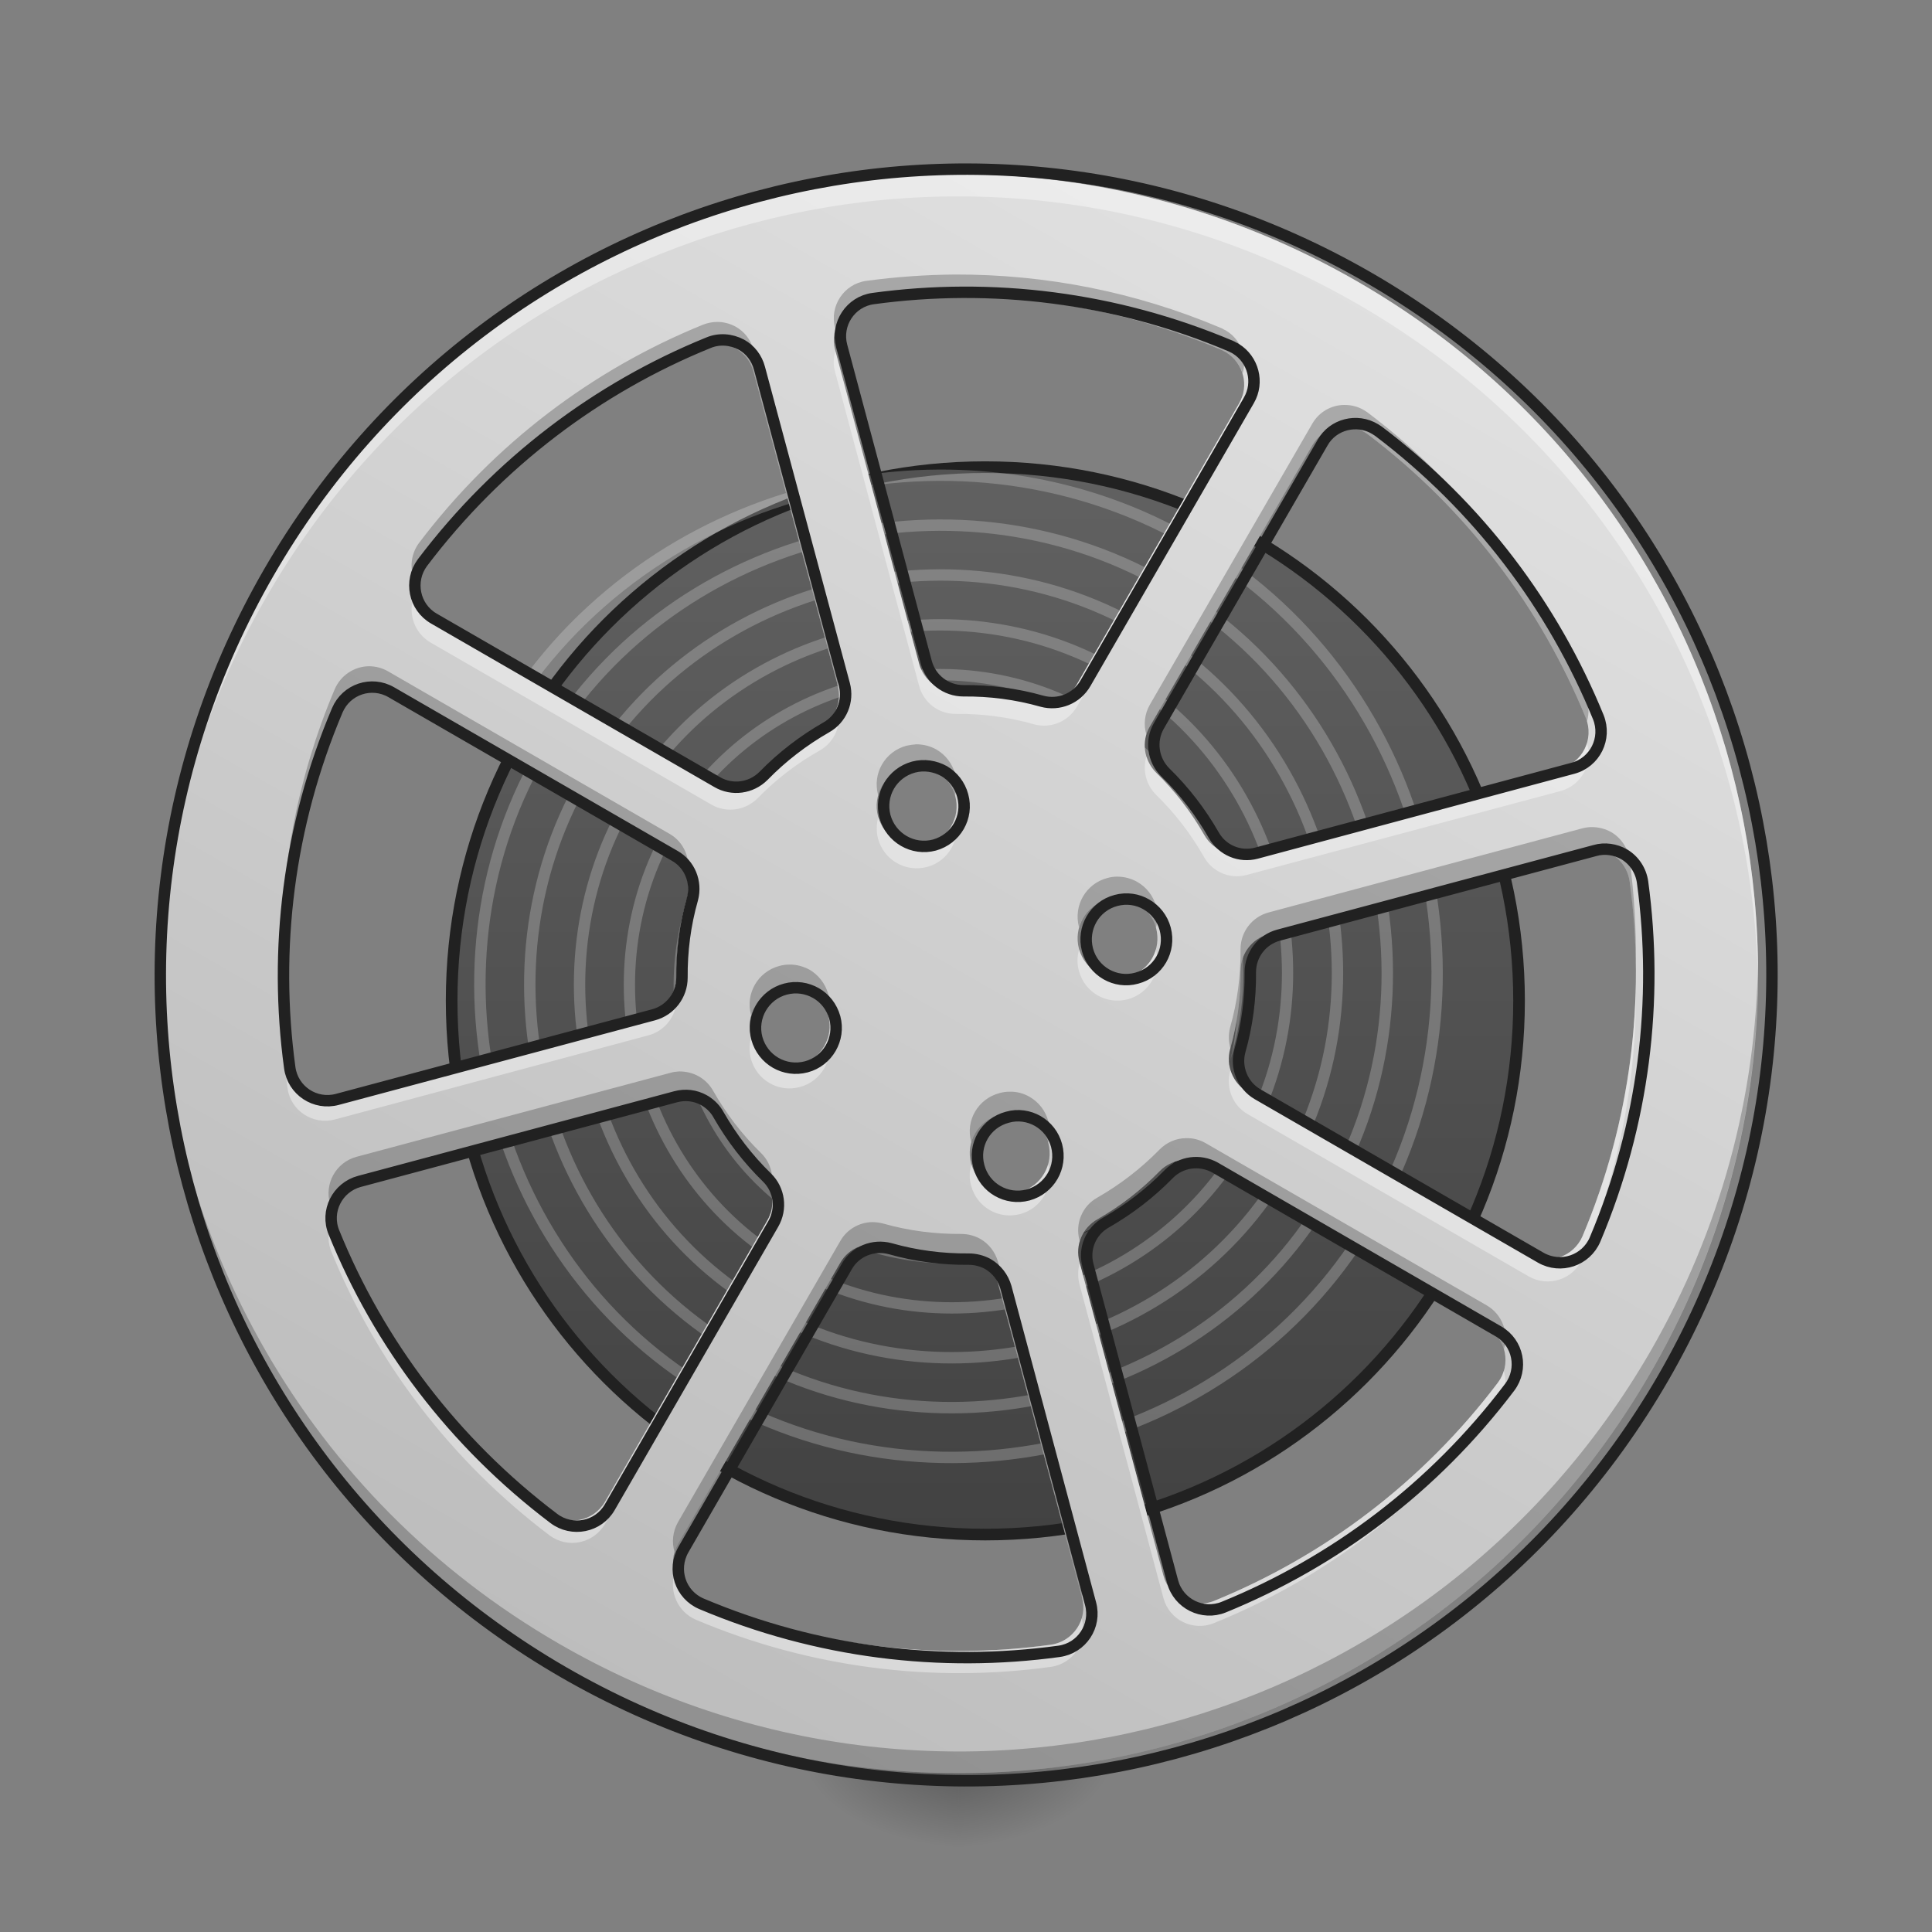 <?xml version="1.0" encoding="UTF-8"?>
<svg xmlns="http://www.w3.org/2000/svg" xmlns:xlink="http://www.w3.org/1999/xlink" width="32pt" height="32pt" viewBox="0 0 32 32" version="1.1">
<rect x="0" y="0" width="32" height="32" fill="#808080" stroke="none"/>
<defs>
<radialGradient id="radial0" gradientUnits="userSpaceOnUse" cx="450.909" cy="189.579" fx="450.909" fy="189.579" r="21.167" gradientTransform="matrix(0,-0.078,-0.141,-0,42.208,64.918)">
<stop offset="0" style="stop-color:rgb(0%,0%,0%);stop-opacity:0.314;"/>
<stop offset="0.222" style="stop-color:rgb(0%,0%,0%);stop-opacity:0.275;"/>
<stop offset="1" style="stop-color:rgb(0%,0%,0%);stop-opacity:0;"/>
</radialGradient>
<radialGradient id="radial1" gradientUnits="userSpaceOnUse" cx="450.909" cy="189.579" fx="450.909" fy="189.579" r="21.167" gradientTransform="matrix(-0,0.078,0.141,0,-10.455,-6.204)">
<stop offset="0" style="stop-color:rgb(0%,0%,0%);stop-opacity:0.314;"/>
<stop offset="0.222" style="stop-color:rgb(0%,0%,0%);stop-opacity:0.275;"/>
<stop offset="1" style="stop-color:rgb(0%,0%,0%);stop-opacity:0;"/>
</radialGradient>
<radialGradient id="radial2" gradientUnits="userSpaceOnUse" cx="450.909" cy="189.579" fx="450.909" fy="189.579" r="21.167" gradientTransform="matrix(-0,-0.078,0.141,-0,-10.455,64.918)">
<stop offset="0" style="stop-color:rgb(0%,0%,0%);stop-opacity:0.314;"/>
<stop offset="0.222" style="stop-color:rgb(0%,0%,0%);stop-opacity:0.275;"/>
<stop offset="1" style="stop-color:rgb(0%,0%,0%);stop-opacity:0;"/>
</radialGradient>
<radialGradient id="radial3" gradientUnits="userSpaceOnUse" cx="450.909" cy="189.579" fx="450.909" fy="189.579" r="21.167" gradientTransform="matrix(0,0.078,-0.141,0,42.208,-6.204)">
<stop offset="0" style="stop-color:rgb(0%,0%,0%);stop-opacity:0.314;"/>
<stop offset="0.222" style="stop-color:rgb(0%,0%,0%);stop-opacity:0.275;"/>
<stop offset="1" style="stop-color:rgb(0%,0%,0%);stop-opacity:0;"/>
</radialGradient>
<linearGradient id="linear0" gradientUnits="userSpaceOnUse" x1="254" y1="180.583" x2="254" y2="-94.583" gradientTransform="matrix(3.78,0,0,3.78,0,812.598)">
<stop offset="0" style="stop-color:rgb(25.882%,25.882%,25.882%);stop-opacity:1;"/>
<stop offset="1" style="stop-color:rgb(38.039%,38.039%,38.039%);stop-opacity:1;"/>
</linearGradient>
<linearGradient id="linear1" gradientUnits="userSpaceOnUse" x1="254" y1="254.667" x2="254" y2="-168.667" gradientTransform="matrix(0.054,0.031,-0.031,0.054,3.471,5.861)">
<stop offset="0" style="stop-color:rgb(74.118%,74.118%,74.118%);stop-opacity:1;"/>
<stop offset="1" style="stop-color:rgb(87.843%,87.843%,87.843%);stop-opacity:1;"/>
</linearGradient>
</defs>
<g id="surface3">
<path style=" stroke:none;fill-rule:nonzero;fill:url(#radial0);" d="M 15.875 29.355 L 18.523 29.355 L 18.523 28.035 L 15.875 28.035 Z M 15.875 29.355 "/>
<path style=" stroke:none;fill-rule:nonzero;fill:url(#radial1);" d="M 15.875 29.355 L 13.23 29.355 L 13.23 30.68 L 15.875 30.68 Z M 15.875 29.355 "/>
<path style=" stroke:none;fill-rule:nonzero;fill:url(#radial2);" d="M 15.875 29.355 L 13.23 29.355 L 13.23 28.035 L 15.875 28.035 Z M 15.875 29.355 "/>
<path style=" stroke:none;fill-rule:nonzero;fill:url(#radial3);" d="M 15.875 29.355 L 18.523 29.355 L 18.523 30.68 L 15.875 30.68 Z M 15.875 29.355 "/>
<path style="fill-rule:nonzero;fill:url(#linear0);stroke-width:11.339;stroke-linecap:round;stroke-linejoin:round;stroke:rgb(12.941%,12.941%,12.941%);stroke-opacity:1;stroke-miterlimit:4;" d="M 959.908 455.153 C 671.983 455.153 440.037 687.1 440.037 975.025 C 440.037 1263.187 671.983 1495.133 959.908 1495.133 C 1248.07 1495.133 1480.016 1263.187 1480.016 975.025 C 1480.016 687.1 1248.07 455.153 959.908 455.153 Z M 959.908 735.048 C 1092.888 735.048 1199.885 842.046 1199.885 975.025 C 1199.885 1108.004 1092.888 1215.002 959.908 1215.002 C 826.929 1215.002 719.931 1108.004 719.931 975.025 C 719.931 842.046 826.929 735.048 959.908 735.048 Z M 959.908 735.048 " transform="matrix(0.017,0,0,0.017,0,0)"/>
<path style=" stroke:none;fill-rule:evenodd;fill:rgb(98.039%,98.039%,98.039%);fill-opacity:0.235;" d="M 15.559 7.777 C 13.438 7.785 11.332 8.574 9.734 10.047 C 9.32 10.426 8.945 10.852 8.609 11.32 C 8.484 11.496 8.363 11.676 8.254 11.859 L 8.414 11.957 C 8.523 11.777 8.637 11.602 8.762 11.43 C 11.387 7.762 16.652 6.836 20.332 9.473 C 23.91 12.035 24.809 17.168 22.238 20.758 C 19.742 24.242 14.738 25.117 11.242 22.609 C 7.852 20.176 7 15.305 9.441 11.902 C 11.809 8.605 16.551 7.777 19.859 10.156 C 23.066 12.461 23.871 17.07 21.555 20.285 C 19.316 23.398 14.84 24.18 11.715 21.93 C 8.695 19.754 7.938 15.406 10.125 12.375 C 12.234 9.449 16.449 8.715 19.391 10.836 C 22.223 12.883 22.934 16.969 20.875 19.812 C 18.891 22.555 14.938 23.242 12.188 21.246 C 9.535 19.328 8.875 15.508 10.805 12.848 C 12.66 10.289 16.348 9.652 18.918 11.52 C 21.379 13.309 21.996 16.867 20.195 19.34 C 18.469 21.711 15.039 22.305 12.656 20.566 C 10.379 18.906 9.812 15.609 11.484 13.32 C 13.082 11.133 16.25 10.59 18.445 12.199 C 20.539 13.73 21.055 16.766 19.512 18.871 C 18.043 20.871 15.141 21.363 13.129 19.887 C 11.223 18.48 10.75 15.707 12.168 13.793 C 13.188 12.41 14.965 11.82 16.559 12.215 C 17.559 12.387 18.426 12.93 19.02 13.695 C 18.766 13.332 18.453 13.004 18.086 12.73 C 16.176 11.316 13.418 11.781 12.016 13.68 C 10.539 15.684 11.027 18.57 13.02 20.035 C 15.113 21.578 18.133 21.062 19.664 18.98 C 21.27 16.793 20.73 13.641 18.555 12.047 C 16.273 10.375 12.992 10.941 11.336 13.207 C 9.598 15.582 10.188 18.996 12.547 20.719 C 15.016 22.516 18.559 21.906 20.344 19.453 C 22.207 16.891 21.574 13.215 19.027 11.367 C 16.375 9.438 12.566 10.098 10.652 12.738 C 8.66 15.484 9.344 19.422 12.074 21.398 C 14.914 23.457 18.984 22.75 21.027 19.922 C 23.148 16.992 22.418 12.793 19.5 10.684 C 16.473 8.5 12.145 9.254 9.973 12.266 C 7.723 15.383 8.5 19.844 11.605 22.082 C 14.812 24.395 19.41 23.594 21.707 20.395 C 24.086 17.094 23.262 12.367 19.969 10.004 C 16.574 7.562 11.719 8.41 9.289 11.793 C 6.785 15.281 7.656 20.27 11.133 22.762 C 14.715 25.332 19.832 24.434 22.391 20.867 C 25.023 17.191 24.102 11.941 20.441 9.32 C 18.973 8.27 17.262 7.773 15.559 7.777 Z M 12.348 17.949 C 12.602 18.492 12.988 18.98 13.488 19.355 C 14.301 19.957 15.281 20.188 16.223 20.082 C 16.109 20.09 15.992 20.094 15.875 20.094 C 14.336 20.094 13.004 19.227 12.348 17.949 Z M 12.348 17.949 "/>
<path style=" stroke:none;fill-rule:nonzero;fill:url(#linear1);" d="M 22.492 4.668 C 16.145 1.004 8.082 3.164 4.418 9.512 C 0.754 15.859 2.914 23.918 9.262 27.586 C 15.609 31.25 23.668 29.09 27.336 22.742 C 31 16.395 28.84 8.332 22.492 4.668 Z M 20.309 5.836 C 20.594 6.012 20.695 6.387 20.523 6.684 L 17.836 11.336 C 17.691 11.586 17.398 11.703 17.125 11.629 C 16.699 11.508 16.266 11.453 15.832 11.457 C 15.547 11.457 15.297 11.266 15.223 10.992 L 13.832 5.793 C 13.734 5.43 13.977 5.062 14.348 5.012 C 16.293 4.746 18.324 4.988 20.227 5.793 C 20.242 5.801 20.262 5.809 20.277 5.82 C 20.289 5.824 20.297 5.828 20.309 5.836 Z M 22.598 7.156 C 22.617 7.168 22.633 7.18 22.652 7.191 C 24.301 8.438 25.523 10.074 26.266 11.891 C 26.406 12.242 26.211 12.633 25.848 12.73 L 20.648 14.125 C 20.375 14.199 20.086 14.078 19.945 13.828 C 19.73 13.453 19.465 13.105 19.148 12.797 C 18.945 12.594 18.902 12.281 19.043 12.035 L 21.734 7.379 C 21.906 7.074 22.301 6.977 22.598 7.156 Z M 26.691 14.145 C 26.855 14.242 26.965 14.41 26.992 14.598 C 27.258 16.543 27.016 18.574 26.211 20.477 C 26.062 20.82 25.648 20.961 25.32 20.773 L 20.664 18.086 C 20.418 17.941 20.301 17.648 20.375 17.375 C 20.496 16.949 20.551 16.516 20.547 16.082 C 20.547 15.797 20.734 15.547 21.012 15.473 L 26.211 14.082 C 26.371 14.035 26.547 14.062 26.691 14.145 Z M 12.184 5.77 C 12.332 5.852 12.438 5.992 12.48 6.156 L 13.875 11.352 C 13.949 11.629 13.828 11.918 13.578 12.059 C 13.203 12.273 12.855 12.539 12.547 12.855 C 12.344 13.059 12.031 13.102 11.785 12.957 L 7.129 10.27 C 6.805 10.082 6.719 9.652 6.941 9.352 C 8.188 7.703 9.824 6.477 11.641 5.738 C 11.816 5.664 12.016 5.68 12.184 5.77 Z M 15.516 12.777 C 15.66 12.863 15.773 13.004 15.82 13.18 C 15.918 13.535 15.707 13.895 15.355 13.992 C 15 14.086 14.641 13.875 14.543 13.523 C 14.449 13.168 14.656 12.809 15.012 12.711 C 15.188 12.664 15.367 12.695 15.516 12.777 Z M 18.84 14.969 C 18.988 15.055 19.102 15.195 19.148 15.371 C 19.242 15.727 19.035 16.086 18.68 16.18 C 18.328 16.277 17.965 16.066 17.871 15.715 C 17.777 15.359 17.984 14.996 18.34 14.902 C 18.516 14.855 18.695 14.883 18.84 14.969 Z M 6.43 11.48 L 11.086 14.168 C 11.336 14.309 11.453 14.602 11.379 14.879 C 11.258 15.305 11.203 15.738 11.207 16.172 C 11.207 16.457 11.016 16.707 10.742 16.781 L 5.543 18.172 C 5.18 18.27 4.812 18.027 4.762 17.652 C 4.496 15.711 4.738 13.68 5.543 11.777 C 5.691 11.43 6.105 11.293 6.43 11.48 Z M 19.969 19.293 L 24.625 21.984 C 24.949 22.172 25.035 22.602 24.809 22.902 C 23.562 24.551 21.93 25.773 20.109 26.516 C 19.762 26.656 19.367 26.461 19.27 26.098 L 17.879 20.898 C 17.805 20.625 17.926 20.336 18.176 20.195 C 18.551 19.98 18.898 19.715 19.207 19.398 C 19.406 19.195 19.719 19.152 19.969 19.293 Z M 13.41 16.426 C 13.555 16.508 13.668 16.648 13.719 16.828 C 13.812 17.18 13.602 17.543 13.25 17.637 C 12.895 17.73 12.535 17.523 12.438 17.168 C 12.344 16.816 12.555 16.453 12.906 16.359 C 13.082 16.312 13.262 16.34 13.41 16.426 Z M 17.055 18.527 C 17.203 18.613 17.316 18.754 17.363 18.93 C 17.457 19.285 17.25 19.645 16.895 19.742 C 16.543 19.836 16.18 19.629 16.086 19.273 C 15.988 18.918 16.199 18.559 16.555 18.465 C 16.73 18.414 16.91 18.445 17.055 18.527 Z M 16.23 20.875 C 16.379 20.961 16.484 21.098 16.531 21.262 L 17.922 26.461 C 18.02 26.824 17.777 27.191 17.402 27.242 C 15.461 27.508 13.43 27.266 11.527 26.461 C 11.18 26.312 11.043 25.898 11.23 25.57 L 13.918 20.914 C 14.059 20.668 14.352 20.551 14.629 20.625 C 15.055 20.746 15.488 20.801 15.922 20.797 C 16.027 20.797 16.137 20.824 16.23 20.875 Z M 11.566 18.184 C 11.578 18.191 11.586 18.195 11.594 18.199 C 11.684 18.258 11.758 18.332 11.809 18.426 C 12.023 18.801 12.289 19.148 12.605 19.457 C 12.809 19.656 12.852 19.969 12.707 20.219 L 10.02 24.875 C 9.832 25.199 9.402 25.285 9.102 25.059 C 7.453 23.812 6.227 22.18 5.488 20.359 C 5.344 20.012 5.543 19.617 5.906 19.52 L 11.102 18.129 C 11.262 18.086 11.426 18.105 11.566 18.184 Z M 11.566 18.184 "/>
<path style=" stroke:none;fill-rule:nonzero;fill:rgb(100%,100%,100%);fill-opacity:0.392;" d="M 15.906 2.883 C 11.328 2.871 6.883 5.246 4.418 9.512 C 3.18 11.66 2.605 14.008 2.637 16.312 C 2.668 14.125 3.242 11.914 4.418 9.879 C 8.082 3.531 16.145 1.371 22.492 5.039 C 26.691 7.461 29.055 11.809 29.117 16.312 C 29.184 11.68 26.805 7.16 22.492 4.668 C 20.41 3.465 18.141 2.891 15.906 2.883 Z M 13.836 5.816 C 13.805 5.926 13.797 6.043 13.832 6.16 L 15.223 11.359 C 15.297 11.637 15.547 11.828 15.832 11.824 C 16.266 11.82 16.699 11.875 17.125 11.996 C 17.398 12.074 17.691 11.953 17.836 11.707 L 20.523 7.051 C 20.613 6.895 20.629 6.715 20.578 6.555 C 20.566 6.598 20.547 6.641 20.523 6.684 L 17.836 11.336 C 17.691 11.586 17.398 11.703 17.125 11.629 C 16.699 11.508 16.266 11.453 15.832 11.457 C 15.547 11.457 15.297 11.266 15.223 10.992 Z M 6.844 9.914 C 6.762 10.184 6.871 10.488 7.129 10.641 L 11.785 13.328 C 12.031 13.469 12.344 13.426 12.547 13.223 C 12.855 12.906 13.203 12.641 13.578 12.43 C 13.828 12.289 13.949 11.996 13.875 11.723 L 13.867 11.699 C 13.824 11.848 13.723 11.977 13.578 12.059 C 13.203 12.273 12.855 12.539 12.547 12.855 C 12.344 13.059 12.031 13.102 11.785 12.957 L 7.129 10.27 C 6.988 10.188 6.891 10.059 6.844 9.914 Z M 26.285 12.312 C 26.223 12.508 26.066 12.672 25.848 12.73 L 20.648 14.125 C 20.375 14.199 20.086 14.078 19.945 13.828 C 19.73 13.453 19.465 13.105 19.148 12.797 C 19.074 12.719 19.02 12.629 18.988 12.531 C 18.922 12.754 18.98 12.996 19.148 13.164 C 19.465 13.473 19.73 13.82 19.945 14.199 C 20.086 14.445 20.375 14.566 20.648 14.492 L 25.848 13.102 C 26.195 13.008 26.387 12.648 26.285 12.312 Z M 14.547 13.535 C 14.516 13.648 14.512 13.77 14.543 13.891 C 14.641 14.246 15 14.453 15.355 14.359 C 15.707 14.266 15.918 13.902 15.82 13.551 C 15.82 13.543 15.82 13.543 15.82 13.539 C 15.758 13.75 15.586 13.93 15.355 13.992 C 15.004 14.086 14.648 13.883 14.547 13.535 Z M 11.371 14.895 C 11.258 15.316 11.203 15.746 11.207 16.172 C 11.207 16.457 11.016 16.707 10.742 16.781 L 5.543 18.172 C 5.18 18.27 4.812 18.027 4.762 17.652 C 4.703 17.211 4.668 16.766 4.66 16.316 C 4.652 16.891 4.684 17.461 4.762 18.023 C 4.812 18.395 5.18 18.637 5.543 18.543 L 10.742 17.148 C 11.016 17.074 11.207 16.824 11.207 16.539 C 11.203 16.105 11.258 15.672 11.379 15.246 C 11.41 15.129 11.406 15.004 11.371 14.895 Z M 17.875 15.727 C 17.84 15.836 17.836 15.961 17.871 16.082 C 17.965 16.438 18.328 16.645 18.68 16.551 C 19.035 16.453 19.242 16.094 19.148 15.738 C 19.148 15.734 19.145 15.73 19.145 15.727 C 19.082 15.941 18.914 16.117 18.68 16.18 C 18.332 16.273 17.973 16.07 17.875 15.727 Z M 27.094 16.305 C 27.07 17.707 26.781 19.125 26.211 20.477 C 26.062 20.82 25.648 20.961 25.32 20.773 L 20.664 18.086 C 20.523 18.004 20.426 17.875 20.379 17.727 C 20.379 17.734 20.379 17.738 20.375 17.742 C 20.301 18.02 20.418 18.312 20.664 18.453 L 25.32 21.141 C 25.648 21.328 26.062 21.191 26.211 20.844 C 26.832 19.375 27.117 17.828 27.094 16.305 Z M 12.441 17.18 C 12.41 17.293 12.406 17.414 12.438 17.539 C 12.535 17.891 12.895 18.102 13.25 18.004 C 13.602 17.91 13.812 17.547 13.719 17.195 C 13.715 17.191 13.715 17.188 13.715 17.184 C 13.652 17.398 13.48 17.574 13.25 17.637 C 12.898 17.73 12.543 17.527 12.441 17.18 Z M 16.09 19.285 C 16.055 19.398 16.051 19.52 16.086 19.641 C 16.18 19.996 16.543 20.203 16.895 20.109 C 17.25 20.016 17.457 19.652 17.363 19.301 C 17.363 19.297 17.359 19.293 17.359 19.289 C 17.297 19.504 17.129 19.68 16.895 19.742 C 16.547 19.836 16.188 19.633 16.09 19.285 Z M 12.766 20.09 C 12.75 20.133 12.734 20.176 12.707 20.219 L 10.02 24.875 C 9.832 25.199 9.402 25.285 9.102 25.059 C 7.453 23.812 6.227 22.18 5.488 20.359 C 5.48 20.344 5.473 20.328 5.469 20.309 C 5.43 20.441 5.43 20.59 5.488 20.73 C 6.227 22.547 7.453 24.184 9.102 25.43 C 9.402 25.656 9.832 25.566 10.02 25.242 L 12.707 20.586 C 12.797 20.43 12.816 20.25 12.766 20.09 Z M 17.883 20.922 C 17.852 21.031 17.848 21.152 17.879 21.27 L 19.27 26.469 C 19.367 26.832 19.762 27.027 20.109 26.883 C 21.93 26.145 23.562 24.918 24.809 23.27 C 24.938 23.102 24.965 22.891 24.906 22.707 C 24.887 22.777 24.855 22.84 24.809 22.902 C 23.562 24.551 21.93 25.773 20.109 26.516 C 19.762 26.656 19.367 26.461 19.27 26.098 Z M 11.172 26.066 C 11.082 26.367 11.227 26.699 11.527 26.828 C 13.43 27.633 15.461 27.875 17.402 27.609 C 17.777 27.559 18.02 27.191 17.922 26.828 L 17.918 26.805 C 17.848 27.027 17.656 27.207 17.402 27.242 C 15.461 27.508 13.43 27.266 11.527 26.461 C 11.348 26.383 11.227 26.238 11.172 26.066 Z M 11.172 26.066 "/>
<path style=" stroke:none;fill-rule:nonzero;fill:rgb(0%,0%,0%);fill-opacity:0.235;" d="M 15.82 4.547 C 15.328 4.551 14.836 4.586 14.348 4.652 C 13.977 4.703 13.734 5.07 13.832 5.434 L 13.836 5.453 C 13.902 5.227 14.098 5.047 14.348 5.012 C 16.293 4.746 18.324 4.988 20.227 5.793 C 20.242 5.801 20.262 5.809 20.277 5.82 C 20.289 5.824 20.297 5.828 20.309 5.836 C 20.445 5.918 20.539 6.047 20.582 6.188 C 20.66 5.922 20.555 5.625 20.309 5.477 C 20.297 5.469 20.289 5.465 20.277 5.461 C 20.262 5.449 20.242 5.441 20.227 5.434 C 18.797 4.828 17.301 4.543 15.82 4.547 Z M 11.883 5.332 C 11.801 5.332 11.719 5.348 11.641 5.379 C 9.824 6.117 8.188 7.344 6.941 8.992 C 6.816 9.16 6.789 9.367 6.844 9.551 C 6.863 9.48 6.898 9.414 6.941 9.352 C 8.188 7.703 9.824 6.477 11.641 5.738 C 11.816 5.664 12.016 5.68 12.184 5.77 C 12.332 5.852 12.438 5.992 12.48 6.156 L 13.871 11.336 C 13.902 11.227 13.906 11.109 13.875 10.992 L 12.48 5.793 C 12.438 5.633 12.332 5.492 12.184 5.41 C 12.09 5.359 11.984 5.332 11.883 5.332 Z M 22.27 6.707 C 22.055 6.707 21.848 6.82 21.734 7.02 L 19.043 11.676 C 18.957 11.828 18.938 12.008 18.988 12.168 C 19 12.121 19.02 12.078 19.043 12.035 L 21.734 7.379 C 21.906 7.074 22.301 6.977 22.598 7.156 C 22.617 7.168 22.633 7.18 22.652 7.191 C 24.301 8.438 25.523 10.074 26.266 11.891 C 26.273 11.91 26.281 11.93 26.285 11.949 C 26.324 11.816 26.32 11.672 26.266 11.531 C 25.523 9.715 24.301 8.078 22.652 6.832 C 22.633 6.82 22.617 6.809 22.598 6.797 C 22.496 6.734 22.383 6.707 22.27 6.707 Z M 6.109 11.035 C 5.871 11.039 5.645 11.18 5.543 11.418 C 4.922 12.887 4.637 14.43 4.66 15.953 C 4.684 14.547 4.969 13.129 5.543 11.777 C 5.691 11.43 6.105 11.293 6.43 11.48 L 11.086 14.168 C 11.23 14.25 11.328 14.379 11.375 14.531 C 11.375 14.527 11.375 14.523 11.379 14.52 C 11.453 14.242 11.336 13.949 11.086 13.809 L 6.43 11.121 C 6.328 11.062 6.219 11.035 6.109 11.035 Z M 15.176 12.328 C 15.121 12.332 15.066 12.34 15.012 12.352 C 14.656 12.449 14.449 12.809 14.543 13.164 C 14.543 13.164 14.547 13.168 14.547 13.172 C 14.609 12.953 14.777 12.773 15.012 12.711 C 15.188 12.664 15.367 12.695 15.516 12.777 C 15.66 12.863 15.77 13 15.82 13.172 C 15.852 13.062 15.855 12.941 15.82 12.82 C 15.773 12.645 15.66 12.504 15.516 12.418 C 15.414 12.359 15.297 12.328 15.176 12.328 Z M 26.363 13.699 C 26.312 13.699 26.262 13.707 26.211 13.719 L 21.012 15.113 C 20.734 15.188 20.547 15.438 20.547 15.723 C 20.551 16.156 20.496 16.59 20.375 17.016 C 20.344 17.133 20.348 17.254 20.379 17.363 C 20.496 16.941 20.551 16.512 20.547 16.082 C 20.547 15.797 20.734 15.547 21.012 15.473 L 26.211 14.082 C 26.371 14.035 26.547 14.062 26.691 14.145 C 26.855 14.242 26.965 14.41 26.992 14.598 C 27.051 15.043 27.086 15.492 27.094 15.941 C 27.102 15.371 27.066 14.801 26.992 14.238 C 26.965 14.051 26.855 13.883 26.691 13.785 C 26.59 13.727 26.477 13.699 26.363 13.699 Z M 18.504 14.52 C 18.449 14.52 18.395 14.527 18.34 14.543 C 17.984 14.637 17.777 15 17.871 15.355 C 17.871 15.355 17.871 15.359 17.871 15.359 C 17.934 15.145 18.105 14.965 18.34 14.902 C 18.516 14.855 18.695 14.883 18.84 14.969 C 18.984 15.051 19.098 15.191 19.145 15.363 C 19.18 15.254 19.18 15.133 19.148 15.012 C 19.102 14.836 18.988 14.695 18.84 14.609 C 18.738 14.551 18.625 14.52 18.504 14.52 Z M 29.117 15.945 C 29.086 18.133 28.512 20.344 27.336 22.383 C 23.668 28.73 15.609 30.891 9.262 27.227 C 5.062 24.801 2.695 20.453 2.637 15.949 C 2.57 20.578 4.949 25.094 9.262 27.586 C 15.609 31.25 23.668 29.09 27.336 22.742 C 28.574 20.594 29.148 18.25 29.117 15.945 Z M 13.074 15.977 C 13.02 15.977 12.961 15.984 12.906 16 C 12.555 16.094 12.344 16.453 12.438 16.809 C 12.441 16.812 12.441 16.812 12.441 16.816 C 12.504 16.602 12.672 16.422 12.906 16.359 C 13.082 16.312 13.262 16.34 13.41 16.426 C 13.555 16.508 13.668 16.645 13.715 16.82 C 13.746 16.707 13.75 16.586 13.719 16.465 C 13.668 16.289 13.555 16.148 13.41 16.062 C 13.309 16.008 13.191 15.973 13.074 15.977 Z M 11.25 17.746 C 11.203 17.75 11.152 17.754 11.102 17.77 L 5.906 19.16 C 5.559 19.254 5.367 19.613 5.469 19.945 C 5.527 19.746 5.688 19.578 5.906 19.52 L 11.102 18.129 C 11.262 18.086 11.426 18.105 11.566 18.184 C 11.578 18.191 11.586 18.195 11.594 18.199 C 11.684 18.258 11.758 18.332 11.809 18.426 C 12.023 18.801 12.289 19.148 12.605 19.457 C 12.684 19.535 12.734 19.625 12.766 19.727 C 12.832 19.508 12.773 19.262 12.605 19.098 C 12.289 18.789 12.023 18.441 11.809 18.062 C 11.758 17.973 11.684 17.895 11.594 17.84 C 11.586 17.836 11.578 17.828 11.566 17.824 C 11.469 17.77 11.359 17.746 11.25 17.746 Z M 16.719 18.082 C 16.664 18.082 16.609 18.09 16.555 18.105 C 16.199 18.199 15.988 18.559 16.086 18.914 C 16.086 18.918 16.086 18.918 16.086 18.922 C 16.148 18.703 16.32 18.527 16.555 18.465 C 16.73 18.414 16.91 18.445 17.055 18.527 C 17.199 18.613 17.312 18.75 17.359 18.922 C 17.391 18.812 17.395 18.691 17.363 18.57 C 17.316 18.395 17.203 18.254 17.055 18.168 C 16.953 18.109 16.84 18.078 16.719 18.082 Z M 19.645 18.852 C 19.484 18.852 19.328 18.918 19.207 19.039 C 18.898 19.355 18.551 19.621 18.176 19.836 C 17.926 19.973 17.805 20.266 17.879 20.539 L 17.883 20.559 C 17.93 20.406 18.031 20.277 18.176 20.195 C 18.551 19.98 18.898 19.715 19.207 19.398 C 19.406 19.195 19.719 19.152 19.969 19.293 L 24.625 21.984 C 24.77 22.066 24.867 22.199 24.91 22.344 C 24.992 22.074 24.883 21.773 24.625 21.621 L 19.969 18.934 C 19.867 18.875 19.754 18.848 19.645 18.852 Z M 14.445 20.242 C 14.23 20.246 14.027 20.363 13.918 20.555 L 11.23 25.211 C 11.141 25.367 11.125 25.547 11.172 25.703 C 11.188 25.66 11.203 25.613 11.23 25.57 L 13.918 20.914 C 14.059 20.668 14.352 20.551 14.629 20.625 C 15.055 20.746 15.488 20.801 15.922 20.797 C 16.027 20.797 16.137 20.824 16.23 20.875 C 16.379 20.961 16.484 21.098 16.531 21.262 L 17.918 26.441 C 17.949 26.336 17.953 26.219 17.922 26.102 L 16.531 20.902 C 16.484 20.738 16.379 20.598 16.23 20.516 C 16.137 20.465 16.027 20.438 15.922 20.438 C 15.488 20.441 15.055 20.387 14.629 20.266 C 14.566 20.25 14.508 20.242 14.445 20.242 Z M 14.445 20.242 "/>
<path style="fill:none;stroke-width:3;stroke-linecap:round;stroke-linejoin:round;stroke:rgb(12.941%,12.941%,12.941%);stroke-opacity:1;stroke-miterlimit:4;" d="M 359.841 -140.32 C 258.288 -198.939 129.3 -164.38 70.681 -62.827 C 12.061 38.726 46.621 167.651 148.173 226.333 C 249.726 284.952 378.651 250.393 437.333 148.84 C 495.953 47.287 461.393 -81.7 359.841 -140.32 Z M 324.906 -121.634 C 329.469 -118.822 331.093 -112.822 328.344 -108.073 L 285.348 -33.642 C 283.035 -29.643 278.348 -27.768 273.974 -28.955 C 267.162 -30.893 260.225 -31.767 253.288 -31.705 C 248.726 -31.705 244.727 -34.767 243.539 -39.142 L 221.291 -122.321 C 219.729 -128.133 223.604 -134.008 229.541 -134.82 C 260.663 -139.07 293.16 -135.195 323.594 -122.321 C 323.844 -122.196 324.157 -122.071 324.407 -121.884 C 324.594 -121.821 324.719 -121.759 324.906 -121.634 Z M 361.528 -100.511 C 361.84 -100.323 362.09 -100.136 362.403 -99.948 C 388.775 -80.013 408.336 -53.828 420.21 -24.768 C 422.46 -19.144 419.335 -12.894 413.523 -11.332 L 330.343 10.978 C 325.969 12.166 321.344 10.228 319.095 6.229 C 315.657 0.229 311.408 -5.333 306.346 -10.27 C 303.096 -13.519 302.409 -18.519 304.658 -22.456 L 347.717 -96.949 C 350.467 -101.823 356.778 -103.386 361.528 -100.511 Z M 427.022 11.291 C 429.646 12.853 431.396 15.54 431.834 18.54 C 436.083 49.662 432.209 82.159 419.335 112.594 C 416.96 118.093 410.336 120.343 405.086 117.343 L 330.593 74.347 C 326.656 72.035 324.781 67.348 325.969 62.973 C 327.906 56.162 328.781 49.225 328.719 42.288 C 328.719 37.726 331.718 33.726 336.155 32.539 L 419.335 10.291 C 421.897 9.541 424.709 9.979 427.022 11.291 Z M 194.919 -122.696 C 197.294 -121.384 198.981 -119.134 199.668 -116.509 L 221.979 -33.392 C 223.166 -28.955 221.229 -24.331 217.229 -22.081 C 211.23 -18.644 205.668 -14.394 200.731 -9.332 C 197.481 -6.082 192.482 -5.395 188.544 -7.707 L 114.052 -50.703 C 108.865 -53.703 107.49 -60.577 111.052 -65.389 C 130.987 -91.762 157.172 -111.385 186.232 -123.196 C 189.044 -124.384 192.232 -124.134 194.919 -122.696 Z M 248.226 -10.582 C 250.539 -9.207 252.351 -6.957 253.101 -4.145 C 254.663 1.542 251.289 7.291 245.664 8.854 C 239.977 10.353 234.228 6.979 232.665 1.354 C 231.165 -4.333 234.478 -10.082 240.165 -11.644 C 242.977 -12.394 245.852 -11.894 248.226 -10.582 Z M 301.409 24.477 C 303.783 25.852 305.596 28.102 306.346 30.914 C 307.846 36.601 304.533 42.35 298.846 43.85 C 293.222 45.413 287.41 42.038 285.91 36.413 C 284.41 30.727 287.723 24.915 293.409 23.415 C 296.222 22.665 299.096 23.102 301.409 24.477 Z M 102.865 -31.33 L 177.358 11.666 C 181.358 13.916 183.233 18.603 182.045 23.04 C 180.108 29.852 179.233 36.788 179.295 43.725 C 179.295 48.287 176.233 52.287 171.859 53.474 L 88.679 75.722 C 82.867 77.285 76.993 73.41 76.18 67.411 C 71.931 36.351 75.805 3.854 88.679 -26.58 C 91.054 -32.142 97.678 -34.33 102.865 -31.33 Z M 319.469 93.658 L 393.962 136.716 C 399.149 139.716 400.524 146.59 396.9 151.403 C 376.964 177.775 350.841 197.336 321.719 209.209 C 316.157 211.459 309.845 208.335 308.283 202.523 L 286.035 119.343 C 284.848 114.968 286.785 110.344 290.785 108.094 C 296.784 104.657 302.346 100.407 307.283 95.345 C 310.47 92.096 315.47 91.408 319.469 93.658 Z M 214.542 47.787 C 216.854 49.1 218.667 51.35 219.479 54.224 C 220.979 59.849 217.604 65.661 211.98 67.161 C 206.293 68.66 200.543 65.348 198.981 59.661 C 197.481 54.037 200.856 48.225 206.48 46.725 C 209.293 45.975 212.167 46.413 214.542 47.787 Z M 272.849 81.409 C 275.224 82.784 277.036 85.034 277.786 87.846 C 279.286 93.533 275.974 99.282 270.287 100.845 C 264.662 102.345 258.85 99.033 257.35 93.346 C 255.788 87.659 259.163 81.909 264.85 80.409 C 267.662 79.597 270.537 80.097 272.849 81.409 Z M 259.663 118.968 C 262.037 120.343 263.725 122.53 264.475 125.155 L 286.723 208.335 C 288.285 214.147 284.41 220.021 278.411 220.833 C 247.351 225.083 214.854 221.208 184.42 208.335 C 178.858 205.96 176.671 199.335 179.67 194.086 L 222.666 119.593 C 224.916 115.656 229.603 113.781 234.04 114.968 C 240.852 116.906 247.789 117.781 254.726 117.718 C 256.413 117.718 258.163 118.156 259.663 118.968 Z M 185.045 75.91 C 185.232 76.035 185.357 76.097 185.482 76.16 C 186.92 77.097 188.107 78.284 188.919 79.784 C 192.357 85.784 196.606 91.346 201.668 96.283 C 204.918 99.47 205.605 104.469 203.293 108.469 L 160.297 182.962 C 157.297 188.149 150.423 189.524 145.611 185.899 C 119.239 165.964 99.615 139.841 87.804 110.719 C 85.492 105.157 88.679 98.845 94.491 97.283 L 177.608 75.035 C 180.17 74.347 182.795 74.66 185.045 75.91 Z M 185.045 75.91 " transform="matrix(0.063,0,0,0.063,0,13.439)"/>
</g>
</svg>

